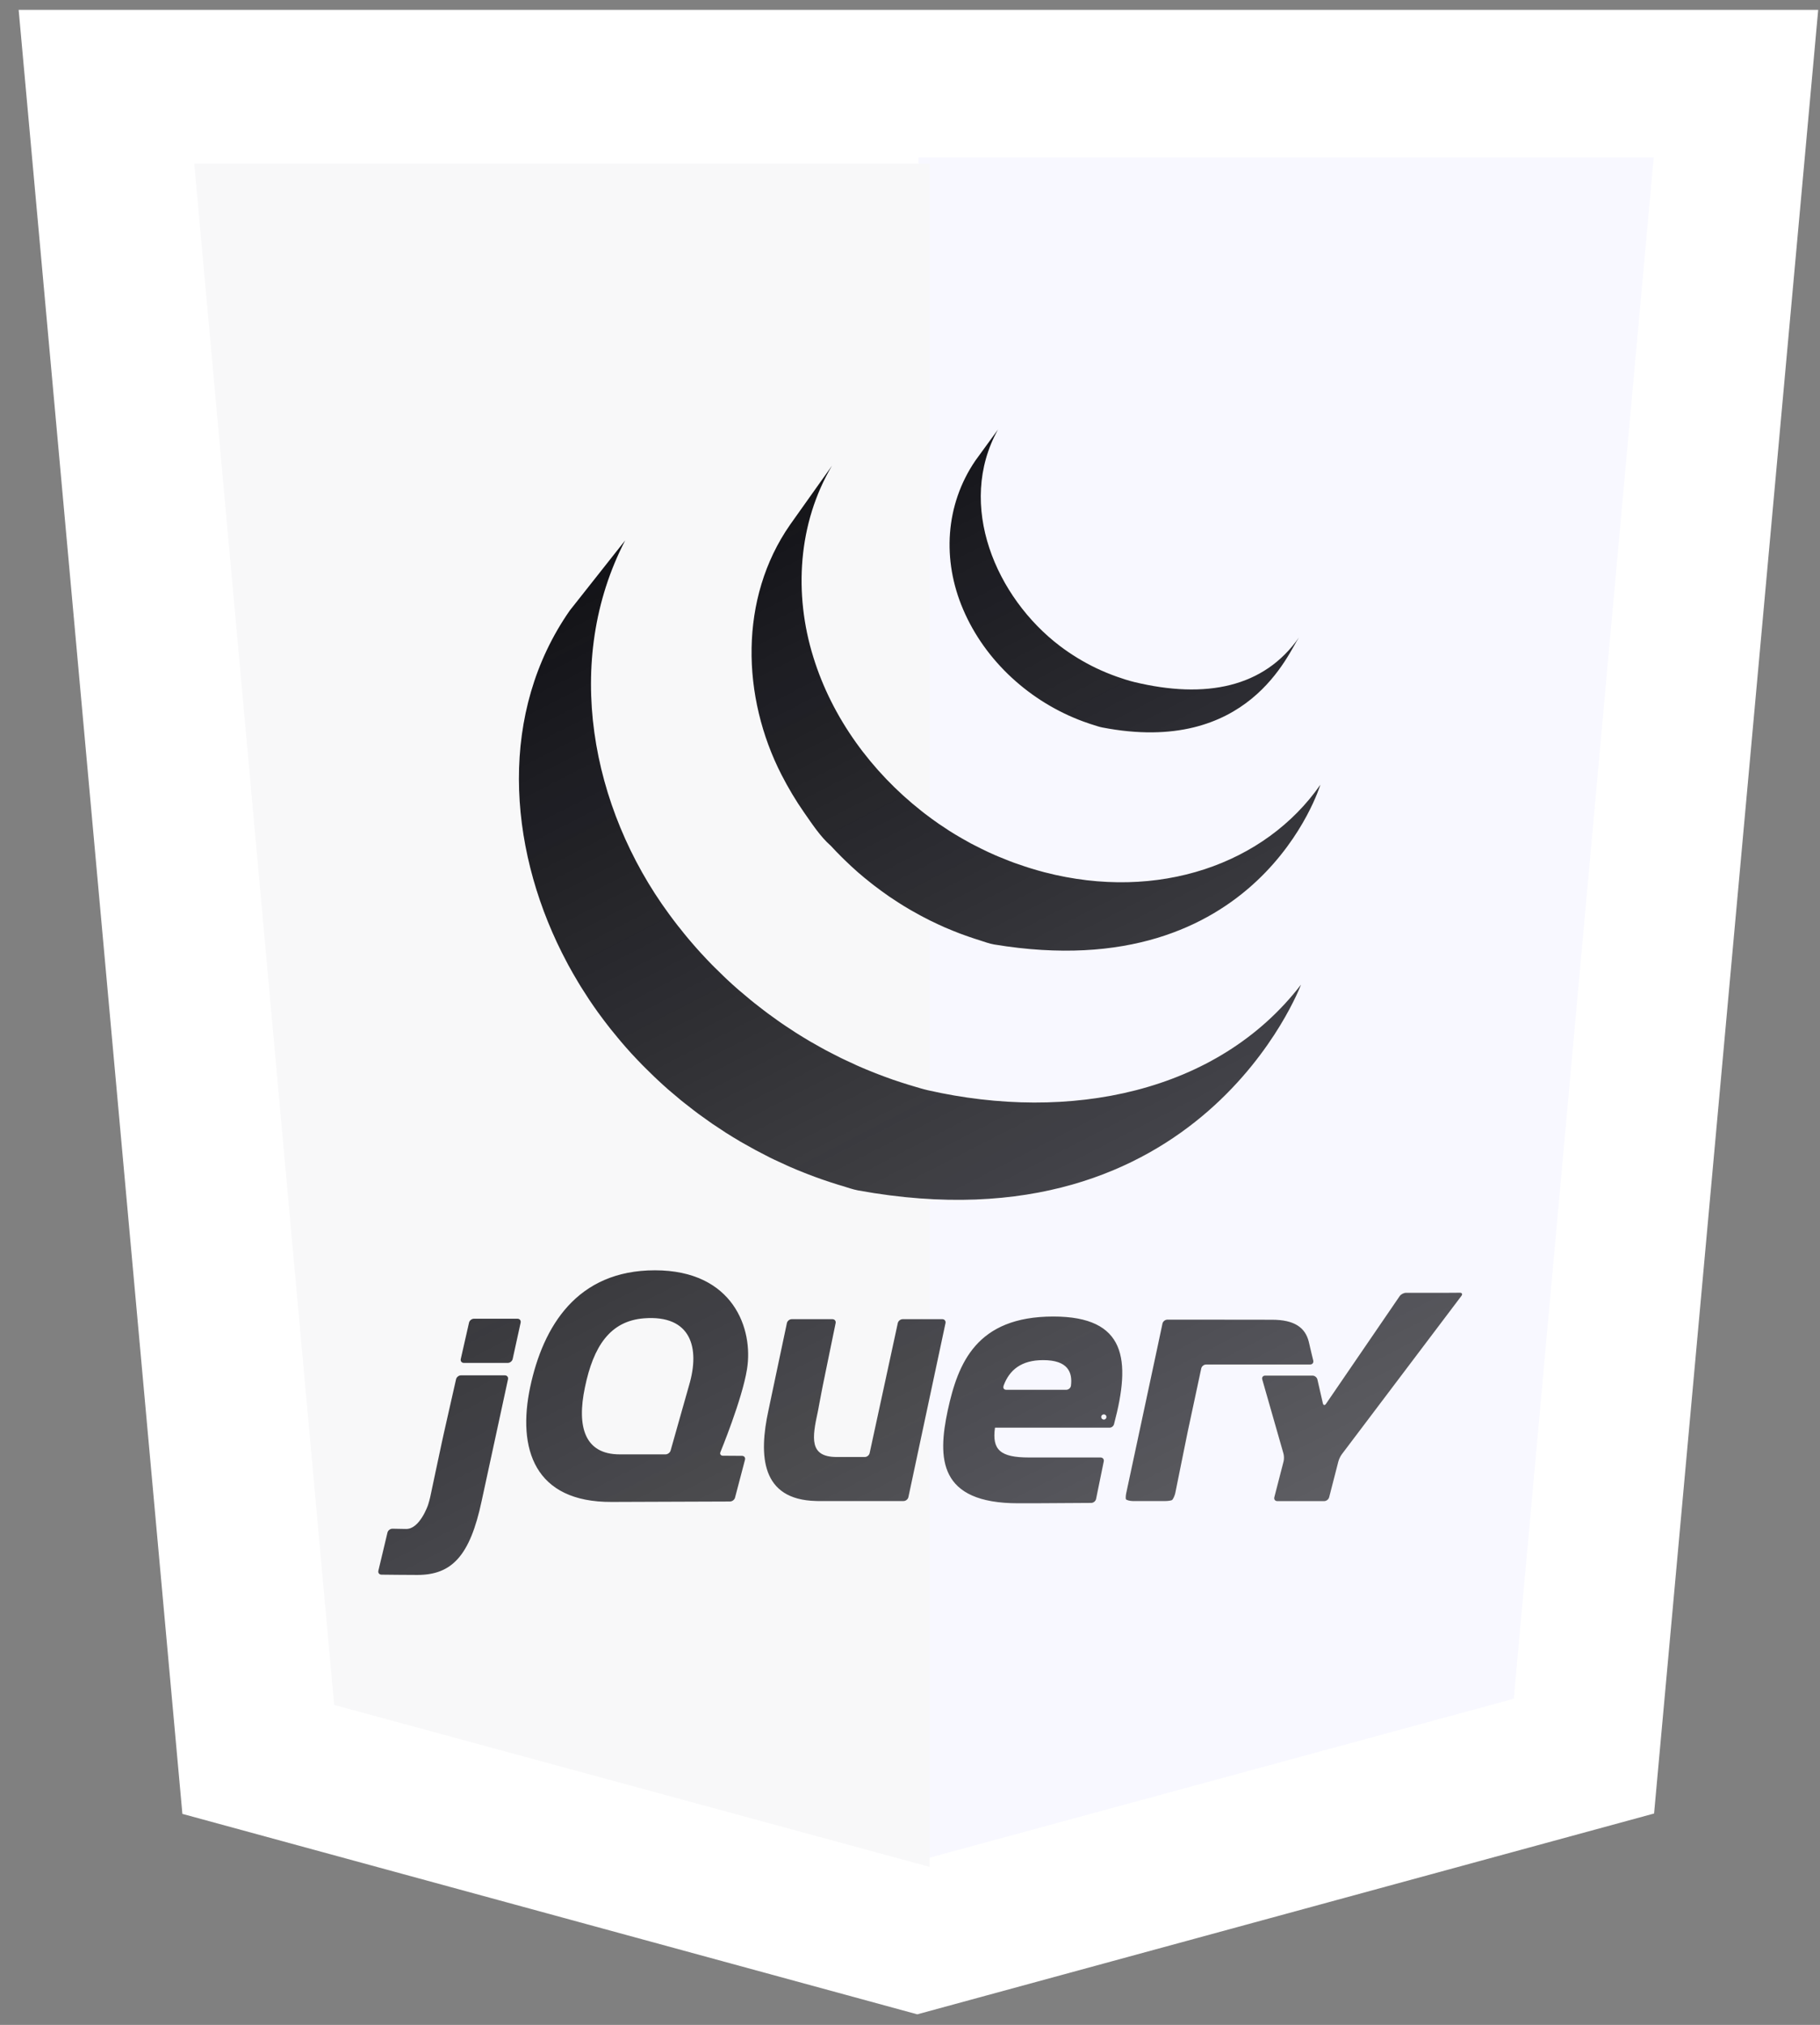 <svg width="89" height="99" viewBox="0 0 89 99" fill="none" xmlns="http://www.w3.org/2000/svg">
<rect x="0" y="0" width="89" height="99" fill="#808080" stroke="none"/>
<path d="M44.856 98.482L8.919 88.682L0.912 0.482H88.912L80.886 88.664L44.856 98.482Z" fill="white"/>
<path d="M74.026 83.053L80.868 7.698H44.912V90.971L74.026 83.053Z" fill="#F8F8FF"/>
<path d="M16.341 83.355L9.499 8H45.455V91.272L16.341 83.355Z" fill="#F8F8F9"/>
<path d="M37.635 56.586L37.724 56.629L37.881 56.705C38.083 56.8 38.286 56.895 38.492 56.986L38.62 57.044C38.856 57.147 39.093 57.245 39.332 57.339L39.506 57.407C39.727 57.493 39.952 57.576 40.178 57.655L40.262 57.684C40.51 57.77 40.759 57.85 41.011 57.929L41.193 57.982C41.449 58.06 41.702 58.152 41.966 58.201C58.746 61.253 63.62 48.141 63.62 48.141C59.526 53.462 52.26 54.865 45.375 53.303C45.114 53.244 44.861 53.162 44.606 53.087L44.415 53.03C44.167 52.954 43.92 52.873 43.675 52.79L43.574 52.753C43.354 52.676 43.137 52.595 42.921 52.512L42.739 52.44C42.502 52.347 42.267 52.25 42.034 52.148L41.894 52.086C41.694 51.996 41.496 51.904 41.3 51.81L41.127 51.728C40.973 51.653 40.82 51.572 40.668 51.494L40.361 51.334C40.175 51.234 39.993 51.132 39.811 51.026L39.625 50.922C39.383 50.78 39.144 50.633 38.907 50.483L38.714 50.355C38.542 50.245 38.372 50.133 38.204 50.017L38.039 49.901C37.877 49.787 37.716 49.671 37.557 49.553L37.343 49.392C37.197 49.281 37.051 49.168 36.908 49.053L36.714 48.897C36.531 48.747 36.35 48.596 36.171 48.441L36.112 48.392C35.917 48.223 35.728 48.05 35.541 47.876L35.38 47.721C35.241 47.59 35.105 47.457 34.97 47.321L34.809 47.161C34.639 46.986 34.471 46.809 34.307 46.63L34.282 46.604C34.108 46.414 33.938 46.221 33.772 46.025L33.638 45.867C33.514 45.718 33.391 45.567 33.272 45.414L33.137 45.247C32.992 45.061 32.852 44.874 32.713 44.685C28.891 39.483 27.518 32.31 30.573 26.418L27.865 29.845C24.395 34.819 24.827 41.292 27.477 46.578L27.672 46.954L27.796 47.192L27.873 47.329L28.011 47.576C28.093 47.721 28.177 47.864 28.264 48.008L28.408 48.246C28.504 48.4 28.602 48.552 28.702 48.704L28.827 48.897C28.965 49.102 29.107 49.307 29.252 49.509L29.265 49.525L29.336 49.622C29.462 49.795 29.592 49.967 29.724 50.136L29.869 50.321C29.987 50.468 30.106 50.614 30.228 50.76L30.364 50.923C30.527 51.114 30.694 51.305 30.863 51.491L30.873 51.502L30.893 51.523C31.058 51.703 31.228 51.879 31.399 52.056L31.562 52.219C31.695 52.353 31.83 52.485 31.967 52.616L32.133 52.773C32.315 52.944 32.499 53.112 32.687 53.277L32.696 53.284L32.793 53.366C32.959 53.509 33.127 53.651 33.297 53.791L33.506 53.957C33.645 54.068 33.785 54.177 33.927 54.285L34.151 54.455C34.307 54.57 34.464 54.682 34.623 54.793L34.795 54.914L34.842 54.948C34.992 55.051 35.146 55.15 35.3 55.25L35.498 55.382C35.734 55.53 35.974 55.677 36.215 55.819L36.414 55.931C36.592 56.033 36.77 56.133 36.952 56.231L37.249 56.385L37.635 56.586ZM39.33 39.736C39.706 40.273 40.123 40.913 40.621 41.345C40.802 41.544 40.992 41.737 41.184 41.928L41.333 42.073C41.521 42.255 41.711 42.433 41.908 42.606L41.932 42.627L41.937 42.633C42.155 42.823 42.38 43.006 42.609 43.187L42.762 43.306C42.991 43.481 43.225 43.653 43.464 43.818L43.485 43.833L43.806 44.044L43.958 44.144C44.129 44.253 44.302 44.36 44.479 44.462L44.552 44.505C44.704 44.592 44.858 44.678 45.013 44.761L45.176 44.847L45.498 45.013L45.547 45.035C45.768 45.144 45.992 45.248 46.219 45.348L46.367 45.409C46.549 45.486 46.733 45.561 46.918 45.632L47.154 45.718C47.322 45.78 47.49 45.837 47.66 45.893L47.889 45.966C48.13 46.041 48.368 46.135 48.62 46.177C61.575 48.319 64.567 38.367 64.567 38.367C61.87 42.241 56.649 44.089 51.077 42.646C50.829 42.581 50.585 42.511 50.343 42.435L50.123 42.364C49.95 42.308 49.779 42.249 49.609 42.188L49.378 42.101C49.192 42.03 49.008 41.956 48.825 41.879L48.676 41.816C48.448 41.717 48.222 41.612 48.001 41.502L47.661 41.33L47.466 41.23C47.322 41.152 47.179 41.071 47.037 40.989L46.935 40.93C46.759 40.828 46.586 40.723 46.415 40.615L46.259 40.51L45.923 40.288C45.684 40.124 45.451 39.952 45.223 39.778L45.065 39.654C42.626 37.734 40.693 35.108 39.774 32.131C38.81 29.044 39.018 25.578 40.687 22.766L38.636 25.654C36.127 29.256 36.264 34.078 38.221 37.888C38.549 38.526 38.917 39.146 39.33 39.736ZM52.986 35.279L53.307 35.391L53.449 35.436C53.602 35.483 53.753 35.539 53.911 35.568C61.064 36.947 63.005 31.906 63.521 31.164C61.822 33.606 58.965 34.191 55.46 33.343C55.184 33.276 54.879 33.177 54.612 33.082C54.27 32.96 53.933 32.822 53.605 32.665C52.983 32.367 52.39 32.005 51.84 31.59C48.704 29.216 46.755 24.688 48.802 21L47.695 22.522C46.215 24.694 46.07 27.392 47.096 29.789C48.179 32.335 50.397 34.332 52.986 35.279ZM46.081 64.496H44.141C44.033 64.496 43.926 64.582 43.903 64.687L43.215 67.865L42.526 71.044C42.504 71.148 42.397 71.234 42.289 71.234H40.916C39.558 71.234 39.715 70.297 39.993 69.013L40.001 68.974L40.032 68.812L40.037 68.782L40.099 68.452L40.166 68.099L40.236 67.74L40.549 66.214L40.863 64.688C40.885 64.582 40.814 64.496 40.706 64.496H38.715C38.608 64.496 38.502 64.582 38.48 64.687L38.051 66.713L37.623 68.74L37.623 68.742L37.583 68.931C37.09 71.176 37.22 73.318 39.9 73.385L39.978 73.387H44.185C44.292 73.387 44.399 73.301 44.422 73.196L45.329 68.942L46.236 64.688C46.258 64.582 46.188 64.497 46.081 64.496ZM25.306 64.474H23.176C23.068 64.474 22.96 64.56 22.936 64.665L22.734 65.554L22.532 66.443C22.509 66.548 22.577 66.634 22.685 66.634H24.832C24.94 66.634 25.047 66.547 25.07 66.443L25.265 65.554L25.46 64.665C25.482 64.56 25.413 64.474 25.306 64.474ZM24.688 67.242H22.541C22.433 67.242 22.325 67.328 22.302 67.432L22 68.765L21.699 70.097L21.615 70.479L21.325 71.839L21.036 73.2C21.013 73.304 20.967 73.474 20.933 73.576C20.933 73.576 20.531 74.766 19.857 74.752L19.773 74.751L19.189 74.74C19.082 74.739 18.973 74.823 18.948 74.927L18.726 75.86L18.503 76.793C18.478 76.898 18.546 76.984 18.653 76.986C19.035 76.99 19.892 77 20.41 77C22.095 77 22.983 76.069 23.552 73.39L24.218 70.316L24.842 67.432C24.865 67.328 24.795 67.242 24.688 67.242ZM64.22 66.521L64.131 66.154L64.043 65.779L63.999 65.589C63.824 64.913 63.312 64.523 62.201 64.523L60.47 64.521L58.876 64.519H57.083C56.975 64.519 56.869 64.605 56.846 64.71L56.767 65.084L56.673 65.525L56.647 65.649L55.84 69.422L55.073 73.004C55.05 73.11 55.043 73.239 55.056 73.291C55.068 73.344 55.275 73.387 55.383 73.387H57.001C57.108 73.387 57.245 73.368 57.303 73.344C57.362 73.32 57.449 73.109 57.471 73.004L57.758 71.585L58.046 70.165L58.046 70.163L58.085 69.974L58.434 68.344L58.742 66.904C58.765 66.799 58.871 66.713 58.978 66.713L64.069 66.711C64.176 66.712 64.244 66.626 64.22 66.521ZM70.773 63.206L70.381 63.207H68.752C68.644 63.207 68.506 63.28 68.446 63.368L64.843 68.634C64.782 68.723 64.713 68.71 64.689 68.606L64.423 67.446C64.4 67.341 64.292 67.255 64.184 67.255H61.868C61.76 67.255 61.696 67.339 61.726 67.442L62.764 71.07C62.793 71.173 62.795 71.343 62.769 71.447L62.316 73.202C62.289 73.307 62.355 73.391 62.463 73.391H64.753C64.86 73.391 64.97 73.306 64.997 73.202L65.449 71.447C65.476 71.342 65.551 71.187 65.616 71.101L71.465 63.357C71.531 63.271 71.495 63.201 71.388 63.202L70.773 63.206ZM52.371 67.748V67.746C52.358 67.862 52.25 67.948 52.142 67.948H49.206C49.104 67.948 49.052 67.879 49.068 67.794L49.07 67.787L49.069 67.788L49.07 67.778L49.083 67.729C49.364 66.985 49.935 66.497 51.008 66.497C52.218 66.496 52.454 67.085 52.371 67.748ZM51.51 64.366C47.74 64.366 46.847 66.649 46.346 68.953C45.845 71.301 45.888 73.496 49.789 73.496H50.262L50.379 73.495H50.407L50.875 73.494H50.883C51.913 73.49 52.947 73.482 53.365 73.479C53.472 73.477 53.576 73.391 53.599 73.287L53.756 72.517L53.787 72.367L53.975 71.448C53.997 71.344 53.927 71.257 53.819 71.257H50.312C48.917 71.257 48.503 70.887 48.656 69.8H54.261H54.264C54.354 69.799 54.436 69.737 54.469 69.656L54.482 69.608C55.314 66.476 55.075 64.367 51.51 64.366ZM33.694 67.736L33.641 67.923L33.217 69.42L32.794 70.916C32.765 71.02 32.653 71.105 32.545 71.105H30.305C28.605 71.105 28.191 69.778 28.605 67.823C29.019 65.823 29.83 64.579 31.503 64.453C33.789 64.281 34.246 65.885 33.694 67.736ZM35.231 70.99C35.231 70.99 36.287 68.431 36.527 66.953C36.854 64.975 35.861 62.106 32.026 62.106C28.213 62.106 26.557 64.845 25.925 67.823C25.294 70.822 26.121 73.452 29.913 73.431L32.904 73.42L35.699 73.41C35.806 73.409 35.917 73.324 35.944 73.22L36.431 71.367C36.458 71.263 36.393 71.178 36.285 71.177L35.818 71.174L35.351 71.171C35.26 71.171 35.207 71.111 35.218 71.033L35.231 70.99ZM54.107 69.276C54.107 69.347 54.05 69.405 53.979 69.405C53.908 69.405 53.85 69.347 53.85 69.276C53.85 69.206 53.907 69.149 53.979 69.149C54.05 69.149 54.107 69.206 54.107 69.276Z" fill="url(#paint0_linear_26_482)"/>
<defs>
<linearGradient id="paint0_linear_26_482" x1="20.509" y1="19.439" x2="105.865" y2="185.237" gradientUnits="userSpaceOnUse">
<stop offset="0.04" stop-color="#0D0D12"/>
<stop offset="1" stop-color="#0D0D12" stop-opacity="0"/>
</linearGradient>
</defs>
</svg>
